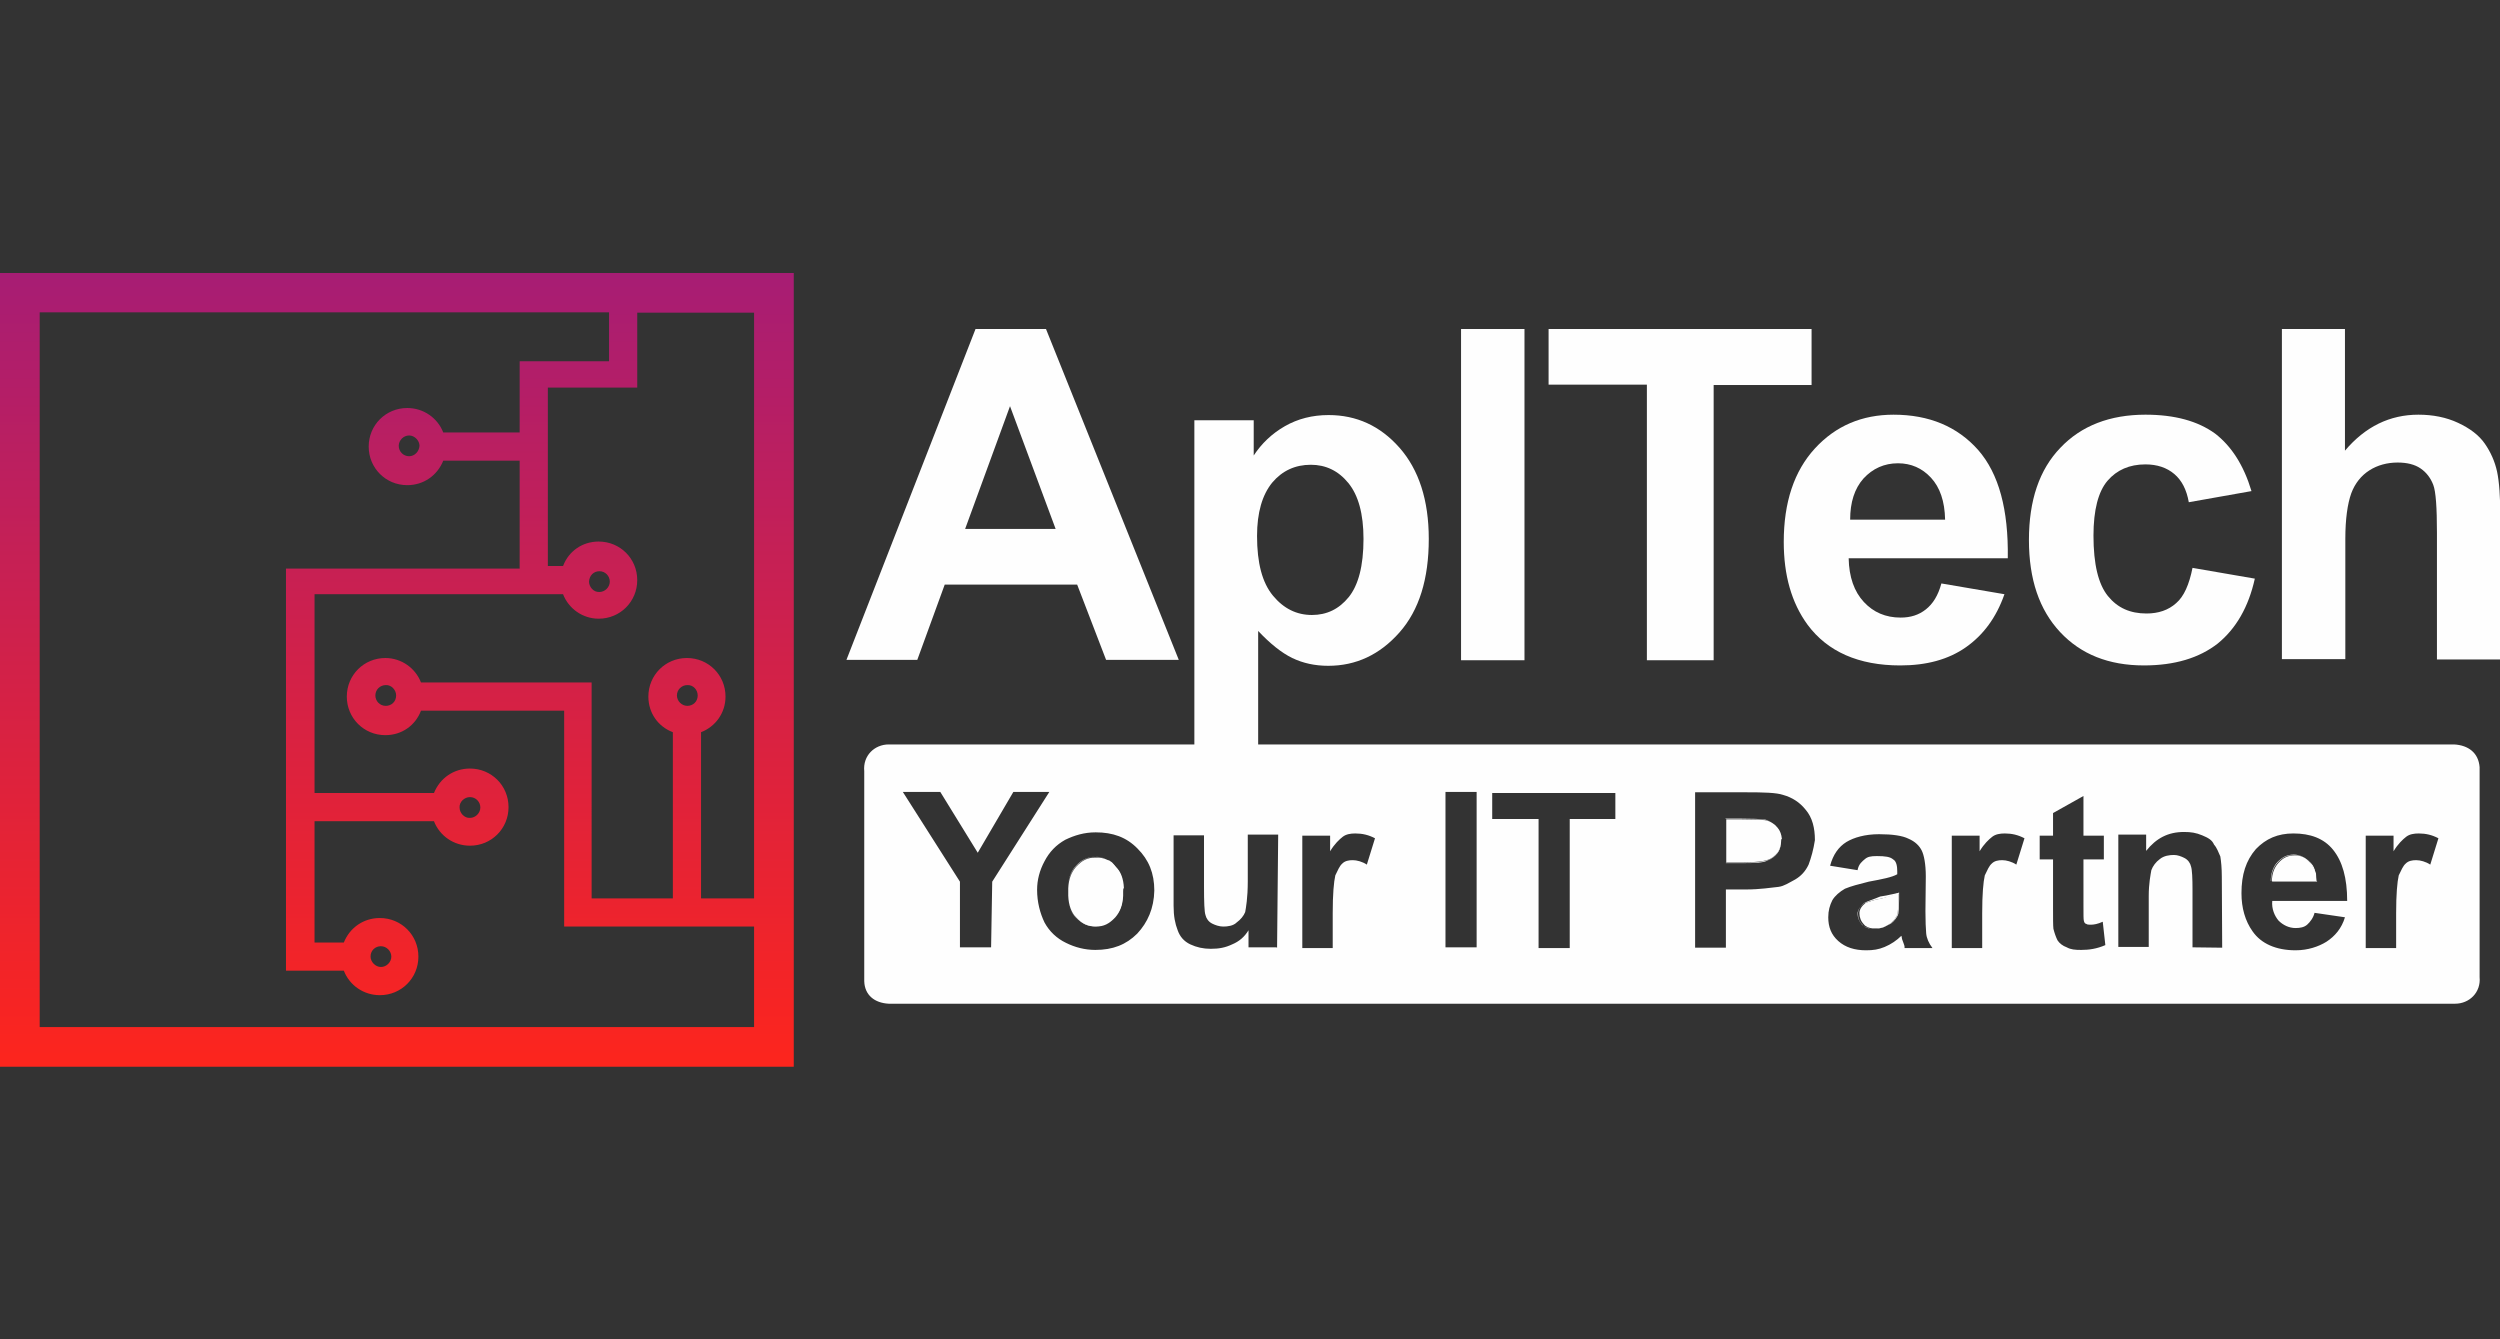 <?xml version="1.0" encoding="utf-8"?>
<!-- Generator: Adobe Illustrator 23.0.1, SVG Export Plug-In . SVG Version: 6.00 Build 0)  -->
<svg version="1.1" id="at_x5F_logo" xmlns="http://www.w3.org/2000/svg" xmlns:xlink="http://www.w3.org/1999/xlink" x="0px"
	 y="0px" viewBox="0 0 674 361.1" style="enable-background:new 0 0 674 361.1;" xml:space="preserve">
<rect x="0" y="0" width="674" height="361.1" fill="#333333" stroke="none"/>
<style type="text/css">
	.st0{fill:url(#SVGID_1_);}
	.st1{fill:#FEFEFE;}
</style>
<linearGradient id="SVGID_1_" gradientUnits="userSpaceOnUse" x1="107" y1="55.771" x2="107" y2="-158.229" gradientTransform="matrix(1 0 0 -1 0 129.371)">
	<stop  offset="0" style="stop-color:#A71D74"/>
	<stop  offset="1" style="stop-color:#FD251D"/>
</linearGradient>
<path class="st0" d="M0,73.6v214h214v-214C214,73.6,0,73.6,0,73.6z M203.3,276.9H10.7V84.2h153.5c0,4.3,0,13.2,0,13.2h-24.1v19.2
	h-20.6c-1.5-3.9-5.3-6.6-9.7-6.6c-5.8,0-10.4,4.6-10.4,10.4s4.6,10.4,10.4,10.4c4.4,0,8.1-2.6,9.7-6.6h20.6v29.1h-63v108.4h15.6
	c1.5,3.9,5.3,6.6,9.7,6.6c5.8,0,10.4-4.6,10.4-10.4c0-5.8-4.6-10.4-10.4-10.4c-4.4,0-8.1,2.6-9.7,6.6h-7.9v-32.7H117
	c1.5,3.9,5.3,6.6,9.7,6.6c5.8,0,10.4-4.6,10.4-10.4c0-5.8-4.6-10.4-10.4-10.4c-4.4,0-8.1,2.6-9.7,6.6H84.8v-53.6h67
	c1.5,3.9,5.3,6.6,9.6,6.6c5.8,0,10.4-4.6,10.4-10.4c0-5.8-4.6-10.4-10.4-10.4c-4.4,0-8.1,2.6-9.6,6.6h-4.1v-48.1h24.1
	c0,0,0-12,0-20.2h31.5v157.9H189v-44.8c3.9-1.5,6.6-5.2,6.6-9.6c0-5.8-4.6-10.4-10.4-10.4c-5.8,0-10.4,4.6-10.4,10.4
	c0,4.4,2.6,8.1,6.6,9.6v44.8h-21.9V184h-46c-1.5-3.9-5.3-6.6-9.6-6.6c-5.8,0-10.4,4.6-10.4,10.4c0,5.8,4.6,10.4,10.4,10.4
	c4.4,0,8.1-2.6,9.6-6.6h38.6v58.2h51.2L203.3,276.9L203.3,276.9z M113.1,120.2c-0.1,1.5-1.3,2.8-2.8,2.8c-1.6,0-2.8-1.3-2.8-2.8
	s1.3-2.8,2.8-2.8C111.8,117.4,113.1,118.8,113.1,120.2z M99.9,257.9c0-1.7,1.3-2.8,2.8-2.8s2.8,1.3,2.8,2.8s-1.3,2.8-2.8,2.8
	C101.2,260.7,99.9,259.3,99.9,257.9z M123.9,217.7c-0.1-1.5,1.3-2.8,2.8-2.8c1.6,0,2.8,1.3,2.8,2.8s-1.3,2.8-2.8,2.8
	C125.2,220.6,123.9,219.2,123.9,217.7z M158.8,156.8c0.1-1.7,1.3-2.8,2.8-2.8c1.6,0,2.8,1.3,2.8,2.8s-1.3,2.8-2.8,2.8
	C160,159.7,158.8,158.2,158.8,156.8z M188.1,187.5c0,1.7-1.3,2.8-2.8,2.8s-2.8-1.3-2.8-2.8c0-1.6,1.3-2.8,2.8-2.8
	C186.9,184.6,188.1,186,188.1,187.5z M106.8,187.5c0,1.7-1.3,2.8-2.8,2.8c-1.6,0-2.8-1.3-2.8-2.8c0-1.6,1.3-2.8,2.8-2.8
	C105.5,184.6,106.8,186,106.8,187.5z"/>
<g>
	<path class="st1" d="M317.8,177.9h-19.6l-7.8-20.3h-35.7l-7.4,20.3h-19.1L263,88.7h19L317.8,177.9z M284.6,142.6l-12.3-33.1
		l-12.1,33.1H284.6z"/>
	<path class="st1" d="M322,113.3h16v9.5c2.1-3.2,4.9-5.9,8.4-7.9s7.4-3,11.8-3c7.5,0,13.9,2.9,19.1,8.8s7.9,14.1,7.9,24.6
		c0,10.8-2.6,19.2-7.9,25.2s-11.7,9-19.2,9c-3.6,0-6.8-0.7-9.7-2.1c-2.9-1.4-6-3.9-9.2-7.3v32.6H322V113.3z M338.9,144.5
		c0,7.3,1.4,12.6,4.3,16.1s6.4,5.2,10.5,5.2c4,0,7.3-1.6,9.9-4.8s4-8.4,4-15.7c0-6.8-1.4-11.8-4.1-15.1s-6.1-4.9-10.1-4.9
		c-4.2,0-7.7,1.6-10.4,4.8C340.3,133.4,338.9,138.2,338.9,144.5z"/>
	<path class="st1" d="M393.9,177.9V88.7H411V178h-17.1V177.9z"/>
	<path class="st1" d="M444,177.9v-74.2h-26.5v-15h70.9v15.1H462V178h-18V177.9z"/>
	<path class="st1" d="M523.4,157.3l17,2.9c-2.2,6.3-5.7,11-10.4,14.3s-10.6,4.9-17.7,4.9c-11.2,0-19.6-3.7-25-11
		c-4.3-5.9-6.4-13.3-6.4-22.3c0-10.7,2.8-19.1,8.4-25.2s12.7-9.1,21.2-9.1c9.6,0,17.2,3.2,22.8,9.5c5.6,6.4,8.2,16.1,8,29.2h-42.9
		c0.1,5.1,1.5,9,4.1,11.8s5.9,4.2,9.9,4.2c2.7,0,4.9-0.7,6.8-2.2S522.5,160.6,523.4,157.3z M524.4,140.1c-0.1-5-1.4-8.7-3.8-11.3
		c-2.4-2.6-5.4-3.9-8.9-3.9c-3.7,0-6.8,1.4-9.3,4.1c-2.4,2.7-3.6,6.4-3.6,11.1H524.4z"/>
	<path class="st1" d="M607,132.4l-16.9,3c-0.6-3.4-1.9-5.9-3.9-7.6c-2-1.7-4.6-2.6-7.8-2.6c-4.3,0-7.7,1.5-10.2,4.4
		s-3.8,7.9-3.8,14.8c0,7.7,1.3,13.1,3.9,16.3c2.6,3.2,6,4.7,10.4,4.7c3.2,0,5.9-0.9,8-2.8c2.1-1.8,3.5-5,4.4-9.5l16.8,2.9
		c-1.7,7.7-5.1,13.5-10,17.5c-5,3.9-11.6,5.9-19.9,5.9c-9.5,0-17-3-22.6-9s-8.4-14.2-8.4-24.8c0-10.7,2.8-19,8.5-24.9
		c5.6-5.9,13.3-8.9,22.9-8.9c7.9,0,14.1,1.7,18.8,5.1C601.6,120.3,604.9,125.4,607,132.4z"/>
	<path class="st1" d="M632.2,88.7v32.8c5.5-6.5,12.1-9.7,19.8-9.7c3.9,0,7.5,0.7,10.7,2.2s5.6,3.3,7.2,5.6c1.6,2.3,2.7,4.8,3.3,7.5
		c0.6,2.8,0.9,7,0.9,12.8v37.9H657v-34.2c0-6.8-0.3-11.1-1-12.9c-0.7-1.8-1.8-3.3-3.4-4.4c-1.6-1.1-3.7-1.6-6.2-1.6
		c-2.8,0-5.4,0.7-7.6,2.1c-2.2,1.4-3.9,3.5-4.9,6.2c-1,2.8-1.6,6.9-1.6,12.3v32.4h-17.1v-89H632.2z"/>
</g>
<g>
	<path id="yitp" class="st1" d="M622.6,232.3c-1.1-1.1-2.5-1.9-4.2-1.9c-1.9,0-3.1,0.7-4.4,2c-1.1,1.2-1.8,3-1.8,5.1h0.1
		c0-2.1,0.7-3.8,1.8-5c1.2-1.3,2.5-2,4.4-2c1.7,0,3,0.7,4,1.9c0.8,0.8,1.3,1.8,1.7,3C624.1,234.2,623.6,233.1,622.6,232.3z
		 M622.6,232.3c-1.1-1.1-2.5-1.9-4.2-1.9c-1.9,0-3.1,0.7-4.4,2c-1.1,1.2-1.8,3-1.8,5.1h0.1c0-2.1,0.7-3.8,1.8-5c1.2-1.3,2.5-2,4.4-2
		c1.7,0,3,0.7,4,1.9c0.8,0.8,1.3,1.8,1.7,3C624.1,234.2,623.6,233.1,622.6,232.3z M511.8,240.7v1.7c0,1.9-0.1,3.2-0.2,3.9
		c-0.2,0.9-1.1,2-2,2.7c-1.2,0.8-2.3,1.3-3.6,1.3c1.3-0.1,2.5-0.6,3.8-1.3c0.9-0.7,1.8-1.8,2-2.7c0.1-0.7,0.2-2,0.2-3.9v-1.8
		C512,240.6,512,240.6,511.8,240.7z M511.8,240.7v1.7c0,1.9-0.1,3.2-0.2,3.9c-0.2,0.9-1.1,2-2,2.7c-1.2,0.8-2.3,1.3-3.6,1.3
		c1.3-0.1,2.5-0.6,3.8-1.3c0.9-0.7,1.8-1.8,2-2.7c0.1-0.7,0.2-2,0.2-3.9v-1.8C512,240.6,512,240.6,511.8,240.7z M475.5,220.9
		c-0.9-0.1-3-0.2-6.1-0.2h-4.2v0.1h4.2c3.1,0,5.1,0.1,6.1,0.2c1.1,0.1,1.9,0.6,2.7,1.2C477.4,221.6,476.5,221,475.5,220.9z M479,223
		c0.7,0.8,1.1,1.9,1.2,3.1C480,225.1,479.8,224,479,223z M475.5,220.9c-0.9-0.1-3-0.2-6.1-0.2h-4.2v0.1h4.2c3.1,0,5.1,0.1,6.1,0.2
		c1.1,0.1,1.9,0.6,2.7,1.2C477.4,221.6,476.5,221,475.5,220.9z M479,223c0.7,0.8,1.1,1.9,1.2,3.1C480,225.1,479.8,224,479,223z
		 M300.5,233.4c-0.4-0.4-0.7-0.7-1.1-0.9c0.4,0.4,0.7,0.8,1.1,1.3c1.3,1.2,2,3.2,2.1,5.6C302.7,236.8,302,234.9,300.5,233.4z
		 M295.3,231c-2.1,0-3.8,0.8-5.3,2.5c-1.3,1.4-2,3.4-2.1,5.9c0.1-2.4,0.8-4.3,2.1-5.8C291.7,231.8,293.1,231.1,295.3,231
		c1.1,0.1,2.1,0.2,3.1,0.7C297.4,231.2,296.4,231,295.3,231z M300.5,233.4c-0.4-0.4-0.7-0.7-1.1-0.9c0.4,0.4,0.7,0.8,1.1,1.3
		c1.3,1.2,2,3.2,2.1,5.6C302.7,236.8,302,234.9,300.5,233.4z M295.3,231c-2.1,0-3.8,0.8-5.3,2.5c-1.3,1.4-2,3.4-2.1,5.9
		c0.1-2.4,0.8-4.3,2.1-5.8C291.7,231.8,293.1,231.1,295.3,231c1.1,0.1,2.1,0.2,3.1,0.7C297.4,231.2,296.4,231,295.3,231z
		 M300.5,233.4c-0.4-0.4-0.7-0.7-1.1-0.9c0.4,0.4,0.7,0.8,1.1,1.3c1.3,1.2,2,3.2,2.1,5.6C302.7,236.8,302,234.9,300.5,233.4z
		 M295.3,231c-2.1,0-3.8,0.8-5.3,2.5c-1.3,1.4-2,3.4-2.1,5.9c0.1-2.4,0.8-4.3,2.1-5.8C291.7,231.8,293.1,231.1,295.3,231
		c1.1,0.1,2.1,0.2,3.1,0.7C297.4,231.2,296.4,231,295.3,231z M300.5,233.4c-0.4-0.4-0.7-0.7-1.1-0.9c0.4,0.4,0.7,0.8,1.1,1.3
		c1.3,1.2,2,3.2,2.1,5.6C302.7,236.8,302,234.9,300.5,233.4z M295.3,231c-2.1,0-3.8,0.8-5.3,2.5c-1.3,1.4-2,3.4-2.1,5.9
		c0.1-2.4,0.8-4.3,2.1-5.8C291.7,231.8,293.1,231.1,295.3,231c1.1,0.1,2.1,0.2,3.1,0.7C297.4,231.2,296.4,231,295.3,231z
		 M300.5,233.4c-0.4-0.4-0.7-0.7-1.1-0.9c0.4,0.4,0.7,0.8,1.1,1.3c1.3,1.2,2,3.2,2.1,5.6C302.7,236.8,302,234.9,300.5,233.4z
		 M295.3,231c-2.1,0-3.8,0.8-5.3,2.5c-1.3,1.4-2,3.4-2.1,5.9c0.1-2.4,0.8-4.3,2.1-5.8C291.7,231.8,293.1,231.1,295.3,231
		c1.1,0.1,2.1,0.2,3.1,0.7C297.4,231.2,296.4,231,295.3,231z M300.5,233.4c-0.4-0.4-0.7-0.7-1.1-0.9c0.4,0.4,0.7,0.8,1.1,1.3
		c1.3,1.2,2,3.2,2.1,5.6C302.7,236.8,302,234.9,300.5,233.4z M295.3,231c-2.1,0-3.8,0.8-5.3,2.5c-1.3,1.4-2,3.4-2.1,5.9
		c0.1-2.4,0.8-4.3,2.1-5.8C291.7,231.8,293.1,231.1,295.3,231c1.1,0.1,2.1,0.2,3.1,0.7C297.4,231.2,296.4,231,295.3,231z
		 M300.5,233.4c-0.4-0.4-0.7-0.7-1.1-0.9c0.4,0.4,0.7,0.8,1.1,1.3c1.3,1.2,2,3.2,2.1,5.6C302.7,236.8,302,234.9,300.5,233.4z
		 M295.3,231c-2.1,0-3.8,0.8-5.3,2.5c-1.3,1.4-2,3.4-2.1,5.9c0.1-2.4,0.8-4.3,2.1-5.8C291.7,231.8,293.1,231.1,295.3,231
		c1.1,0.1,2.1,0.2,3.1,0.7C297.4,231.2,296.4,231,295.3,231z M300.5,233.4c-0.4-0.4-0.7-0.7-1.1-0.9c0.4,0.4,0.7,0.8,1.1,1.3
		c1.3,1.2,2,3.2,2.1,5.6C302.7,236.8,302,234.9,300.5,233.4z M295.3,231c-2.1,0-3.8,0.8-5.3,2.5c-1.3,1.4-2,3.4-2.1,5.9
		c0.1-2.4,0.8-4.3,2.1-5.8C291.7,231.8,293.1,231.1,295.3,231c1.1,0.1,2.1,0.2,3.1,0.7C297.4,231.2,296.4,231,295.3,231z
		 M300.5,233.4c-0.4-0.4-0.7-0.7-1.1-0.9c0.4,0.4,0.7,0.8,1.1,1.3c1.3,1.2,2,3.2,2.1,5.6C302.7,236.8,302,234.9,300.5,233.4z
		 M295.3,231c-2.1,0-3.8,0.8-5.3,2.5c-1.3,1.4-2,3.4-2.1,5.9c0.1-2.4,0.8-4.3,2.1-5.8C291.7,231.8,293.1,231.1,295.3,231
		c1.1,0.1,2.1,0.2,3.1,0.7C297.4,231.2,296.4,231,295.3,231z M475.5,220.9c-0.9-0.1-3-0.2-6.1-0.2h-4.2v0.1h4.2
		c3.1,0,5.1,0.1,6.1,0.2c1.1,0.1,1.9,0.6,2.7,1.2C477.4,221.6,476.5,221,475.5,220.9z M479,223c0.7,0.8,1.1,1.9,1.2,3.1
		C480,225.1,479.8,224,479,223z M511.8,240.7v1.7c0,1.9-0.1,3.2-0.2,3.9c-0.2,0.9-1.1,2-2,2.7c-1.2,0.8-2.3,1.3-3.6,1.3
		c1.3-0.1,2.5-0.6,3.8-1.3c0.9-0.7,1.8-1.8,2-2.7c0.1-0.7,0.2-2,0.2-3.9v-1.8C512,240.6,512,240.6,511.8,240.7z M511.8,240.7v1.7
		c0,1.9-0.1,3.2-0.2,3.9c-0.2,0.9-1.1,2-2,2.7c-1.2,0.8-2.3,1.3-3.6,1.3c1.3-0.1,2.5-0.6,3.8-1.3c0.9-0.7,1.8-1.8,2-2.7
		c0.1-0.7,0.2-2,0.2-3.9v-1.8C512,240.6,512,240.6,511.8,240.7z M475.5,220.9c-0.9-0.1-3-0.2-6.1-0.2h-4.2v0.1h4.2
		c3.1,0,5.1,0.1,6.1,0.2c1.1,0.1,1.9,0.6,2.7,1.2C477.4,221.6,476.5,221,475.5,220.9z M479,223c0.7,0.8,1.1,1.9,1.2,3.1
		C480,225.1,479.8,224,479,223z M300.5,233.4c-0.4-0.4-0.7-0.7-1.1-0.9c0.4,0.4,0.7,0.8,1.1,1.3c1.3,1.2,2,3.2,2.1,5.6
		C302.7,236.8,302,234.9,300.5,233.4z M295.3,231c-2.1,0-3.8,0.8-5.3,2.5c-1.3,1.4-2,3.4-2.1,5.9c0.1-2.4,0.8-4.3,2.1-5.8
		C291.7,231.8,293.1,231.1,295.3,231c1.1,0.1,2.1,0.2,3.1,0.7C297.4,231.2,296.4,231,295.3,231z M300.5,233.4
		c-0.4-0.4-0.7-0.7-1.1-0.9c0.4,0.4,0.7,0.8,1.1,1.3c1.3,1.2,2,3.2,2.1,5.6C302.7,236.8,302,234.9,300.5,233.4z M295.3,231
		c-2.1,0-3.8,0.8-5.3,2.5c-1.3,1.4-2,3.4-2.1,5.9c0.1-2.4,0.8-4.3,2.1-5.8C291.7,231.8,293.1,231.1,295.3,231
		c1.1,0.1,2.1,0.2,3.1,0.7C297.4,231.2,296.4,231,295.3,231z M475.5,220.9c-0.9-0.1-3-0.2-6.1-0.2h-4.2v0.1h4.2
		c3.1,0,5.1,0.1,6.1,0.2c1.1,0.1,1.9,0.6,2.7,1.2C477.4,221.6,476.5,221,475.5,220.9z M479,223c0.7,0.8,1.1,1.9,1.2,3.1
		C480,225.1,479.8,224,479,223z M511.8,240.7v1.7c0,1.9-0.1,3.2-0.2,3.9c-0.2,0.9-1.1,2-2,2.7c-1.2,0.8-2.3,1.3-3.6,1.3
		c1.3-0.1,2.5-0.6,3.8-1.3c0.9-0.7,1.8-1.8,2-2.7c0.1-0.7,0.2-2,0.2-3.9v-1.8C512,240.6,512,240.6,511.8,240.7z M511.8,240.7v1.7
		c0,1.9-0.1,3.2-0.2,3.9c-0.2,0.9-1.1,2-2,2.7c-1.2,0.8-2.3,1.3-3.6,1.3c1.3-0.1,2.5-0.6,3.8-1.3c0.9-0.7,1.8-1.8,2-2.7
		c0.1-0.7,0.2-2,0.2-3.9v-1.8C512,240.6,512,240.6,511.8,240.7z M475.5,220.9c-0.9-0.1-3-0.2-6.1-0.2h-4.2v0.1h4.2
		c3.1,0,5.1,0.1,6.1,0.2c1.1,0.1,1.9,0.6,2.7,1.2C477.4,221.6,476.5,221,475.5,220.9z M479,223c0.7,0.8,1.1,1.9,1.2,3.1
		C480,225.1,479.8,224,479,223z M300.5,233.4c-0.4-0.4-0.7-0.7-1.1-0.9c0.4,0.4,0.7,0.8,1.1,1.3c1.3,1.2,2,3.2,2.1,5.6
		C302.7,236.8,302,234.9,300.5,233.4z M295.3,231c-2.1,0-3.8,0.8-5.3,2.5c-1.3,1.4-2,3.4-2.1,5.9c0.1-2.4,0.8-4.3,2.1-5.8
		C291.7,231.8,293.1,231.1,295.3,231c1.1,0.1,2.1,0.2,3.1,0.7C297.4,231.2,296.4,231,295.3,231z M300.5,233.4
		c-0.4-0.4-0.7-0.7-1.1-0.9c0.4,0.4,0.7,0.8,1.1,1.3c1.3,1.2,2,3.2,2.1,5.6C302.7,236.8,302,234.9,300.5,233.4z M295.3,231
		c-2.1,0-3.8,0.8-5.3,2.5c-1.3,1.4-2,3.4-2.1,5.9c0.1-2.4,0.8-4.3,2.1-5.8C291.7,231.8,293.1,231.1,295.3,231
		c1.1,0.1,2.1,0.2,3.1,0.7C297.4,231.2,296.4,231,295.3,231z M475.5,220.9c-0.9-0.1-3-0.2-6.1-0.2h-4.2v0.1h4.2
		c3.1,0,5.1,0.1,6.1,0.2c1.1,0.1,1.9,0.6,2.7,1.2C477.4,221.6,476.5,221,475.5,220.9z M479,223c0.7,0.8,1.1,1.9,1.2,3.1
		C480,225.1,479.8,224,479,223z M511.8,240.7v1.7c0,1.9-0.1,3.2-0.2,3.9c-0.2,0.9-1.1,2-2,2.7c-1.2,0.8-2.3,1.3-3.6,1.3
		c1.3-0.1,2.5-0.6,3.8-1.3c0.9-0.7,1.8-1.8,2-2.7c0.1-0.7,0.2-2,0.2-3.9v-1.8C512,240.6,512,240.6,511.8,240.7z M622.6,232.3
		c-1.1-1.1-2.5-1.9-4.2-1.9c-1.9,0-3.1,0.7-4.4,2c-1.1,1.2-1.8,3-1.8,5.1h0.1c0-2.1,0.7-3.8,1.8-5c1.2-1.3,2.5-2,4.4-2
		c1.7,0,3,0.7,4,1.9c0.8,0.8,1.3,1.8,1.7,3C624.1,234.2,623.6,233.1,622.6,232.3z M622.6,232.3c-1.1-1.1-2.5-1.9-4.2-1.9
		c-1.9,0-3.1,0.7-4.4,2c-1.1,1.2-1.8,3-1.8,5.1h0.1c0-2.1,0.7-3.8,1.8-5c1.2-1.3,2.5-2,4.4-2c1.7,0,3,0.7,4,1.9
		c0.8,0.8,1.3,1.8,1.7,3C624.1,234.2,623.6,233.1,622.6,232.3z M511.8,240.7v1.7c0,1.9-0.1,3.2-0.2,3.9c-0.2,0.9-1.1,2-2,2.7
		c-1.2,0.8-2.3,1.3-3.6,1.3c1.3-0.1,2.5-0.6,3.8-1.3c0.9-0.7,1.8-1.8,2-2.7c0.1-0.7,0.2-2,0.2-3.9v-1.8
		C512,240.6,512,240.6,511.8,240.7z M475.5,220.9c-0.9-0.1-3-0.2-6.1-0.2h-4.2v0.1h4.2c3.1,0,5.1,0.1,6.1,0.2
		c1.1,0.1,1.9,0.6,2.7,1.2C477.4,221.6,476.5,221,475.5,220.9z M479,223c0.7,0.8,1.1,1.9,1.2,3.1C480,225.1,479.8,224,479,223z
		 M300.5,233.4c-0.4-0.4-0.7-0.7-1.1-0.9c0.4,0.4,0.7,0.8,1.1,1.3c1.3,1.2,2,3.2,2.1,5.6C302.7,236.8,302,234.9,300.5,233.4z
		 M295.3,231c-2.1,0-3.8,0.8-5.3,2.5c-1.3,1.4-2,3.4-2.1,5.9c0.1-2.4,0.8-4.3,2.1-5.8C291.7,231.8,293.1,231.1,295.3,231
		c1.1,0.1,2.1,0.2,3.1,0.7C297.4,231.2,296.4,231,295.3,231z M300.5,233.4c-0.4-0.4-0.7-0.7-1.1-0.9c0.4,0.4,0.7,0.8,1.1,1.3
		c1.3,1.2,2,3.2,2.1,5.6C302.7,236.8,302,234.9,300.5,233.4z M300.5,247.1c-1.7,1.8-3.1,2.5-5.3,2.5c-2.1,0-3.8-0.8-5.3-2.5
		c-1.3-1.3-2-3.3-2.1-5.8c0.1,2.5,0.8,4.5,2.1,5.9c1.7,1.7,3.1,2.5,5.3,2.5C297.3,249.7,299,248.9,300.5,247.1
		c1.3-1.3,2-3.3,2.1-5.8C302.7,243.8,302,245.7,300.5,247.1z M295.3,231c-2.1,0-3.8,0.8-5.3,2.5c-1.3,1.4-2,3.4-2.1,5.9
		c0.1-2.4,0.8-4.3,2.1-5.8C291.7,231.8,293.1,231.1,295.3,231c1.1,0.1,2.1,0.2,3.1,0.7C297.4,231.2,296.4,231,295.3,231z
		 M475.5,220.9c-0.9-0.1-3-0.2-6.1-0.2h-4.2v0.1h4.2c3.1,0,5.1,0.1,6.1,0.2c1.1,0.1,1.9,0.6,2.7,1.2
		C477.4,221.6,476.5,221,475.5,220.9z M478.9,222.9l-0.1-0.1C478.9,222.9,478.9,223,478.9,222.9C479,223,479,223,478.9,222.9z
		 M479,223c0.7,0.8,1.1,1.9,1.2,3.1C480,225.1,479.8,224,479,223z M479.2,229.9c-0.7,0.9-1.7,1.7-2.7,2c-1.1,0.4-3.4,0.7-6.6,0.7
		h-4.6v0.1h4.6c3.2,0,5.6-0.1,6.6-0.7c1.1-0.4,2-1.1,2.7-2s0.9-2,0.9-3.2C480,227.9,479.8,229,479.2,229.9z M511.8,240.7v1.7
		c0,1.9-0.1,3.2-0.2,3.9c-0.2,0.9-1.1,2-2,2.7c-1.2,0.8-2.3,1.3-3.6,1.3c1.3-0.1,2.5-0.6,3.8-1.3c0.9-0.7,1.8-1.8,2-2.7
		c0.1-0.7,0.2-2,0.2-3.9v-1.8C512,240.6,512,240.6,511.8,240.7z M506.9,241.7c-2.1,0.9-3.6,1.3-4.4,1.8c-0.9,0.8-1.7,1.8-1.7,2.8
		s0.4,2.1,1.2,3c0.7,0.7,1.7,0.9,2.4,1.1c-0.8-0.1-1.8-0.4-2.3-1.1c-0.8-0.8-1.2-1.9-1.2-3s0.7-2,1.7-2.8c0.8-0.2,2-0.8,4.4-1.2
		c2.1-0.4,3.6-0.9,4.9-1.4v-0.1C510.9,240.8,509.2,241.4,506.9,241.7z M622.6,232.3c-1.1-1.1-2.5-1.9-4.2-1.9c-1.9,0-3.1,0.7-4.4,2
		c-1.1,1.2-1.8,3-1.8,5.1h0.1c0-2.1,0.7-3.8,1.8-5c1.2-1.3,2.5-2,4.4-2c1.7,0,3,0.7,4,1.9c0.8,0.8,1.3,1.8,1.7,3
		C624.1,234.2,623.6,233.1,622.6,232.3z M624.4,235.6c0.1,0.7,0.1,1.3,0.1,2h-11.9v0.1h12.1C624.5,237,624.5,236.3,624.4,235.6z
		 M622.6,232.3c-1.1-1.1-2.5-1.9-4.2-1.9c-1.9,0-3.1,0.7-4.4,2c-1.1,1.2-1.8,3-1.8,5.1h0.1c0-2.1,0.7-3.8,1.8-5c1.2-1.3,2.5-2,4.4-2
		c1.7,0,3,0.7,4,1.9c0.8,0.8,1.3,1.8,1.7,3C624.1,234.2,623.6,233.1,622.6,232.3z M624.4,235.6c0.1,0.7,0.1,1.3,0.1,2h-11.9v0.1
		h12.1C624.5,237,624.5,236.3,624.4,235.6z M511.8,240.7v1.7c0,1.9-0.1,3.2-0.2,3.9c-0.2,0.9-1.1,2-2,2.7c-1.2,0.8-2.3,1.3-3.6,1.3
		c1.3-0.1,2.5-0.6,3.8-1.3c0.9-0.7,1.8-1.8,2-2.7c0.1-0.7,0.2-2,0.2-3.9v-1.8C512,240.6,512,240.6,511.8,240.7z M506.9,241.7
		c-2.1,0.9-3.6,1.3-4.4,1.8c-0.9,0.8-1.7,1.8-1.7,2.8s0.4,2.1,1.2,3c0.7,0.7,1.7,0.9,2.4,1.1c-0.8-0.1-1.8-0.4-2.3-1.1
		c-0.8-0.8-1.2-1.9-1.2-3s0.7-2,1.7-2.8c0.8-0.2,2-0.8,4.4-1.2c2.1-0.4,3.6-0.9,4.9-1.4v-0.1C510.9,240.8,509.2,241.4,506.9,241.7z
		 M475.5,220.9c-0.9-0.1-3-0.2-6.1-0.2h-4.2v0.1h4.2c3.1,0,5.1,0.1,6.1,0.2c1.1,0.1,1.9,0.6,2.7,1.2
		C477.4,221.6,476.5,221,475.5,220.9z M478.9,222.9l-0.1-0.1C478.9,222.9,478.9,223,478.9,222.9C479,223,479,223,478.9,222.9z
		 M479,223c0.7,0.8,1.1,1.9,1.2,3.1C480,225.1,479.8,224,479,223z M479.2,229.9c-0.7,0.9-1.7,1.7-2.7,2c-1.1,0.4-3.4,0.7-6.6,0.7
		h-4.6v0.1h4.6c3.2,0,5.6-0.1,6.6-0.7c1.1-0.4,2-1.1,2.7-2s0.9-2,0.9-3.2C480,227.9,479.8,229,479.2,229.9z M300.5,233.4
		c-0.4-0.4-0.7-0.7-1.1-0.9c0.4,0.4,0.7,0.8,1.1,1.3c1.3,1.2,2,3.2,2.1,5.6C302.7,236.8,302,234.9,300.5,233.4z M300.5,247.1
		c-1.7,1.8-3.1,2.5-5.3,2.5c-2.1,0-3.8-0.8-5.3-2.5c-1.3-1.3-2-3.3-2.1-5.8c0.1,2.5,0.8,4.5,2.1,5.9c1.7,1.7,3.1,2.5,5.3,2.5
		C297.3,249.7,299,248.9,300.5,247.1c1.3-1.3,2-3.3,2.1-5.8C302.7,243.8,302,245.7,300.5,247.1z M295.3,231c-2.1,0-3.8,0.8-5.3,2.5
		c-1.3,1.4-2,3.4-2.1,5.9c0.1-2.4,0.8-4.3,2.1-5.8C291.7,231.8,293.1,231.1,295.3,231c1.1,0.1,2.1,0.2,3.1,0.7
		C297.4,231.2,296.4,231,295.3,231z M300.5,233.4c-0.4-0.4-0.7-0.7-1.1-0.9c0.4,0.4,0.7,0.8,1.1,1.3c1.3,1.2,2,3.2,2.1,5.6
		C302.7,236.8,302,234.9,300.5,233.4z M300.5,247.1c-1.7,1.8-3.1,2.5-5.3,2.5c-2.1,0-3.8-0.8-5.3-2.5c-1.3-1.3-2-3.3-2.1-5.8
		c0.1,2.5,0.8,4.5,2.1,5.9c1.7,1.7,3.1,2.5,5.3,2.5C297.3,249.7,299,248.9,300.5,247.1c1.3-1.3,2-3.3,2.1-5.8
		C302.7,243.8,302,245.7,300.5,247.1z M295.3,231c-2.1,0-3.8,0.8-5.3,2.5c-1.3,1.4-2,3.4-2.1,5.9c0.1-2.4,0.8-4.3,2.1-5.8
		C291.7,231.8,293.1,231.1,295.3,231c1.1,0.1,2.1,0.2,3.1,0.7C297.4,231.2,296.4,231,295.3,231z M475.5,220.9
		c-0.9-0.1-3-0.2-6.1-0.2h-4.2v0.1h4.2c3.1,0,5.1,0.1,6.1,0.2c1.1,0.1,1.9,0.6,2.7,1.2C477.4,221.6,476.5,221,475.5,220.9z
		 M478.9,222.9l-0.1-0.1C478.9,222.9,478.9,223,478.9,222.9C479,223,479,223,478.9,222.9z M479,223c0.7,0.8,1.1,1.9,1.2,3.1
		C480,225.1,479.8,224,479,223z M479.2,229.9c-0.7,0.9-1.7,1.7-2.7,2c-1.1,0.4-3.4,0.7-6.6,0.7h-4.6v0.1h4.6c3.2,0,5.6-0.1,6.6-0.7
		c1.1-0.4,2-1.1,2.7-2s0.9-2,0.9-3.2C480,227.9,479.8,229,479.2,229.9z M511.8,240.7v1.7c0,1.9-0.1,3.2-0.2,3.9
		c-0.2,0.9-1.1,2-2,2.7c-1.2,0.8-2.3,1.3-3.6,1.3c1.3-0.1,2.5-0.6,3.8-1.3c0.9-0.7,1.8-1.8,2-2.7c0.1-0.7,0.2-2,0.2-3.9v-1.8
		C512,240.6,512,240.6,511.8,240.7z M506.9,241.7c-2.1,0.9-3.6,1.3-4.4,1.8c-0.9,0.8-1.7,1.8-1.7,2.8s0.4,2.1,1.2,3
		c0.7,0.7,1.7,0.9,2.4,1.1c-0.8-0.1-1.8-0.4-2.3-1.1c-0.8-0.8-1.2-1.9-1.2-3s0.7-2,1.7-2.8c0.8-0.2,2-0.8,4.4-1.2
		c2.1-0.4,3.6-0.9,4.9-1.4v-0.1C510.9,240.8,509.2,241.4,506.9,241.7z M622.6,232.3c-1.1-1.1-2.5-1.9-4.2-1.9c-1.9,0-3.1,0.7-4.4,2
		c-1.1,1.2-1.8,3-1.8,5.1h0.1c0-2.1,0.7-3.8,1.8-5c1.2-1.3,2.5-2,4.4-2c1.7,0,3,0.7,4,1.9c0.8,0.8,1.3,1.8,1.7,3
		C624.1,234.2,623.6,233.1,622.6,232.3z M624.4,235.6c0.1,0.7,0.1,1.3,0.1,2h-11.9v0.1h12.1C624.5,237,624.5,236.3,624.4,235.6z
		 M300.5,233.4c-0.4-0.4-0.7-0.7-1.1-0.9c0.4,0.4,0.7,0.8,1.1,1.3c1.3,1.2,2,3.2,2.1,5.6C302.7,236.8,302,234.9,300.5,233.4z
		 M300.5,247.1c-1.7,1.8-3.1,2.5-5.3,2.5c-2.1,0-3.8-0.8-5.3-2.5c-1.3-1.3-2-3.3-2.1-5.8c0.1,2.5,0.8,4.5,2.1,5.9
		c1.7,1.7,3.1,2.5,5.3,2.5C297.3,249.7,299,248.9,300.5,247.1c1.3-1.3,2-3.3,2.1-5.8C302.7,243.8,302,245.7,300.5,247.1z M295.3,231
		c-2.1,0-3.8,0.8-5.3,2.5c-1.3,1.4-2,3.4-2.1,5.9c0.1-2.4,0.8-4.3,2.1-5.8C291.7,231.8,293.1,231.1,295.3,231
		c1.1,0.1,2.1,0.2,3.1,0.7C297.4,231.2,296.4,231,295.3,231z M475.5,220.9c-0.9-0.1-3-0.2-6.1-0.2h-4.2v0.1h4.2
		c3.1,0,5.1,0.1,6.1,0.2c1.1,0.1,1.9,0.6,2.7,1.2C477.4,221.6,476.5,221,475.5,220.9z M478.9,222.9l-0.1-0.1
		C478.9,222.9,478.9,223,478.9,222.9C479,223,479,223,478.9,222.9z M479,223c0.7,0.8,1.1,1.9,1.2,3.1C480,225.1,479.8,224,479,223z
		 M479.2,229.9c-0.7,0.9-1.7,1.7-2.7,2c-1.1,0.4-3.4,0.7-6.6,0.7h-4.6v0.1h4.6c3.2,0,5.6-0.1,6.6-0.7c1.1-0.4,2-1.1,2.7-2
		s0.9-2,0.9-3.2C480,227.9,479.8,229,479.2,229.9z M511.8,240.7v1.7c0,1.9-0.1,3.2-0.2,3.9c-0.2,0.9-1.1,2-2,2.7
		c-1.2,0.8-2.3,1.3-3.6,1.3c1.3-0.1,2.5-0.6,3.8-1.3c0.9-0.7,1.8-1.8,2-2.7c0.1-0.7,0.2-2,0.2-3.9v-1.8
		C512,240.6,512,240.6,511.8,240.7z M506.9,241.7c-2.1,0.9-3.6,1.3-4.4,1.8c-0.9,0.8-1.7,1.8-1.7,2.8s0.4,2.1,1.2,3
		c0.7,0.7,1.7,0.9,2.4,1.1c-0.8-0.1-1.8-0.4-2.3-1.1c-0.8-0.8-1.2-1.9-1.2-3s0.7-2,1.7-2.8c0.8-0.2,2-0.8,4.4-1.2
		c2.1-0.4,3.6-0.9,4.9-1.4v-0.1C510.9,240.8,509.2,241.4,506.9,241.7z M622.6,232.3c-1.1-1.1-2.5-1.9-4.2-1.9c-1.9,0-3.1,0.7-4.4,2
		c-1.1,1.2-1.8,3-1.8,5.1h0.1c0-2.1,0.7-3.8,1.8-5c1.2-1.3,2.5-2,4.4-2c1.7,0,3,0.7,4,1.9c0.8,0.8,1.3,1.8,1.7,3
		C624.1,234.2,623.6,233.1,622.6,232.3z M624.4,235.6c0.1,0.7,0.1,1.3,0.1,2h-11.9v0.1h12.1C624.5,237,624.5,236.3,624.4,235.6z
		 M622.6,232.3c-1.1-1.1-2.5-1.9-4.2-1.9c-1.9,0-3.1,0.7-4.4,2c-1.1,1.2-1.8,3-1.8,5.1h0.1c0-2.1,0.7-3.8,1.8-5c1.2-1.3,2.5-2,4.4-2
		c1.7,0,3,0.7,4,1.9c0.8,0.8,1.3,1.8,1.7,3C624.1,234.2,623.6,233.1,622.6,232.3z M624.4,235.6c0.1,0.7,0.1,1.3,0.1,2h-11.9v0.1
		h12.1C624.5,237,624.5,236.3,624.4,235.6z M511.8,240.7v1.7c0,1.9-0.1,3.2-0.2,3.9c-0.2,0.9-1.1,2-2,2.7c-1.2,0.8-2.3,1.3-3.6,1.3
		c1.3-0.1,2.5-0.6,3.8-1.3c0.9-0.7,1.8-1.8,2-2.7c0.1-0.7,0.2-2,0.2-3.9v-1.8C512,240.6,512,240.6,511.8,240.7z M506.9,241.7
		c-2.1,0.9-3.6,1.3-4.4,1.8c-0.9,0.8-1.7,1.8-1.7,2.8s0.4,2.1,1.2,3c0.7,0.7,1.7,0.9,2.4,1.1c-0.8-0.1-1.8-0.4-2.3-1.1
		c-0.8-0.8-1.2-1.9-1.2-3s0.7-2,1.7-2.8c0.8-0.2,2-0.8,4.4-1.2c2.1-0.4,3.6-0.9,4.9-1.4v-0.1C510.9,240.8,509.2,241.4,506.9,241.7z
		 M475.5,220.9c-0.9-0.1-3-0.2-6.1-0.2h-4.2v0.1h4.2c3.1,0,5.1,0.1,6.1,0.2c1.1,0.1,1.9,0.6,2.7,1.2
		C477.4,221.6,476.5,221,475.5,220.9z M478.9,222.9l-0.1-0.1C478.9,222.9,478.9,223,478.9,222.9C479,223,479,223,478.9,222.9z
		 M479,223c0.7,0.8,1.1,1.9,1.2,3.1C480,225.1,479.8,224,479,223z M479.2,229.9c-0.7,0.9-1.7,1.7-2.7,2c-1.1,0.4-3.4,0.7-6.6,0.7
		h-4.6v0.1h4.6c3.2,0,5.6-0.1,6.6-0.7c1.1-0.4,2-1.1,2.7-2s0.9-2,0.9-3.2C480,227.9,479.8,229,479.2,229.9z M300.5,233.4
		c-0.4-0.4-0.7-0.7-1.1-0.9c0.4,0.4,0.7,0.8,1.1,1.3c1.3,1.2,2,3.2,2.1,5.6C302.7,236.8,302,234.9,300.5,233.4z M300.5,247.1
		c-1.7,1.8-3.1,2.5-5.3,2.5c-2.1,0-3.8-0.8-5.3-2.5c-1.3-1.3-2-3.3-2.1-5.8c0.1,2.5,0.8,4.5,2.1,5.9c1.7,1.7,3.1,2.5,5.3,2.5
		C297.3,249.7,299,248.9,300.5,247.1c1.3-1.3,2-3.3,2.1-5.8C302.7,243.8,302,245.7,300.5,247.1z M295.3,231c-2.1,0-3.8,0.8-5.3,2.5
		c-1.3,1.4-2,3.4-2.1,5.9c0.1-2.4,0.8-4.3,2.1-5.8C291.7,231.8,293.1,231.1,295.3,231c1.1,0.1,2.1,0.2,3.1,0.7
		C297.4,231.2,296.4,231,295.3,231z M300.5,233.4c-0.4-0.4-0.7-0.7-1.1-0.9c0.4,0.4,0.7,0.8,1.1,1.3c1.3,1.2,2,3.2,2.1,5.6
		C302.7,236.8,302,234.9,300.5,233.4z M300.5,247.1c-1.7,1.8-3.1,2.5-5.3,2.5c-2.1,0-3.8-0.8-5.3-2.5c-1.3-1.3-2-3.3-2.1-5.8
		c0.1,2.5,0.8,4.5,2.1,5.9c1.7,1.7,3.1,2.5,5.3,2.5C297.3,249.7,299,248.9,300.5,247.1c1.3-1.3,2-3.3,2.1-5.8
		C302.7,243.8,302,245.7,300.5,247.1z M295.3,231c-2.1,0-3.8,0.8-5.3,2.5c-1.3,1.4-2,3.4-2.1,5.9c0.1-2.4,0.8-4.3,2.1-5.8
		C291.7,231.8,293.1,231.1,295.3,231c1.1,0.1,2.1,0.2,3.1,0.7C297.4,231.2,296.4,231,295.3,231z M475.5,220.9
		c-0.9-0.1-3-0.2-6.1-0.2h-4.2v0.1h4.2c3.1,0,5.1,0.1,6.1,0.2c1.1,0.1,1.9,0.6,2.7,1.2C477.4,221.6,476.5,221,475.5,220.9z
		 M478.9,222.9l-0.1-0.1C478.9,222.9,478.9,223,478.9,222.9C479,223,479,223,478.9,222.9z M479,223c0.7,0.8,1.1,1.9,1.2,3.1
		C480,225.1,479.8,224,479,223z M479.2,229.9c-0.7,0.9-1.7,1.7-2.7,2c-1.1,0.4-3.4,0.7-6.6,0.7h-4.6v0.1h4.6c3.2,0,5.6-0.1,6.6-0.7
		c1.1-0.4,2-1.1,2.7-2s0.9-2,0.9-3.2C480,227.9,479.8,229,479.2,229.9z M511.8,240.7v1.7c0,1.9-0.1,3.2-0.2,3.9
		c-0.2,0.9-1.1,2-2,2.7c-1.2,0.8-2.3,1.3-3.6,1.3c1.3-0.1,2.5-0.6,3.8-1.3c0.9-0.7,1.8-1.8,2-2.7c0.1-0.7,0.2-2,0.2-3.9v-1.8
		C512,240.6,512,240.6,511.8,240.7z M506.9,241.7c-2.1,0.9-3.6,1.3-4.4,1.8c-0.9,0.8-1.7,1.8-1.7,2.8s0.4,2.1,1.2,3
		c0.7,0.7,1.7,0.9,2.4,1.1c-0.8-0.1-1.8-0.4-2.3-1.1c-0.8-0.8-1.2-1.9-1.2-3s0.7-2,1.7-2.8c0.8-0.2,2-0.8,4.4-1.2
		c2.1-0.4,3.6-0.9,4.9-1.4v-0.1C510.9,240.8,509.2,241.4,506.9,241.7z M622.6,232.3c-1.1-1.1-2.5-1.9-4.2-1.9c-1.9,0-3.1,0.7-4.4,2
		c-1.1,1.2-1.8,3-1.8,5.1h0.1c0-2.1,0.7-3.8,1.8-5c1.2-1.3,2.5-2,4.4-2c1.7,0,3,0.7,4,1.9c0.8,0.8,1.3,1.8,1.7,3
		C624.1,234.2,623.6,233.1,622.6,232.3z M624.4,235.6c0.1,0.7,0.1,1.3,0.1,2h-11.9v0.1h12.1C624.5,237,624.5,236.3,624.4,235.6z
		 M624.4,235.6c0.1,0.7,0.1,1.3,0.1,2h-11.9v0.1h12.1C624.5,237,624.5,236.3,624.4,235.6z M506.9,241.7c-2.1,0.9-3.6,1.3-4.4,1.8
		c-0.9,0.8-1.7,1.8-1.7,2.8s0.4,2.1,1.2,3c0.7,0.7,1.7,0.9,2.4,1.1c-0.8-0.1-1.8-0.4-2.3-1.1c-0.8-0.8-1.2-1.9-1.2-3s0.7-2,1.7-2.8
		c0.8-0.2,2-0.8,4.4-1.2c2.1-0.4,3.6-0.9,4.9-1.4v-0.1C510.9,240.8,509.2,241.4,506.9,241.7z M478.9,222.9l-0.1-0.1
		C478.9,222.9,478.9,223,478.9,222.9C479,223,479,223,478.9,222.9z M479.2,229.9c-0.7,0.9-1.7,1.7-2.7,2c-1.1,0.4-3.4,0.7-6.6,0.7
		h-4.6v0.1h4.6c3.2,0,5.6-0.1,6.6-0.7c1.1-0.4,2-1.1,2.7-2s0.9-2,0.9-3.2C480,227.9,479.8,229,479.2,229.9z M300.5,247.1
		c-1.7,1.8-3.1,2.5-5.3,2.5c-2.1,0-3.8-0.8-5.3-2.5c-1.3-1.3-2-3.3-2.1-5.8c0.1,2.5,0.8,4.5,2.1,5.9c1.7,1.7,3.1,2.5,5.3,2.5
		C297.3,249.7,299,248.9,300.5,247.1c1.3-1.3,2-3.3,2.1-5.8C302.7,243.8,302,245.7,300.5,247.1z M300.5,233.4
		c-0.4-0.4-0.7-0.7-1.1-0.9c0.4,0.4,0.7,0.8,1.1,1.3c1.3,1.2,2,3.2,2.1,5.6C302.7,236.8,302,234.9,300.5,233.4z M295.3,231
		c-2.1,0-3.8,0.8-5.3,2.5c-1.3,1.4-2,3.4-2.1,5.9c0.1-2.4,0.8-4.3,2.1-5.8C291.7,231.8,293.1,231.1,295.3,231
		c1.1,0.1,2.1,0.2,3.1,0.7C297.4,231.2,296.4,231,295.3,231z M475.5,220.9c-0.9-0.1-3-0.2-6.1-0.2h-4.2v0.1h4.2
		c3.1,0,5.1,0.1,6.1,0.2c1.1,0.1,1.9,0.6,2.7,1.2C477.4,221.6,476.5,221,475.5,220.9z M479,223c0.7,0.8,1.1,1.9,1.2,3.1
		C480,225.1,479.8,224,479,223z M511.8,240.7v1.7c0,1.9-0.1,3.2-0.2,3.9c-0.2,0.9-1.1,2-2,2.7c-1.2,0.8-2.3,1.3-3.6,1.3
		c1.3-0.1,2.5-0.6,3.8-1.3c0.9-0.7,1.8-1.8,2-2.7c0.1-0.7,0.2-2,0.2-3.9v-1.8C512,240.6,512,240.6,511.8,240.7z M511.8,240.7v1.7
		c0,1.9-0.1,3.2-0.2,3.9c-0.2,0.9-1.1,2-2,2.7c-1.2,0.8-2.3,1.3-3.6,1.3c1.3-0.1,2.5-0.6,3.8-1.3c0.9-0.7,1.8-1.8,2-2.7
		c0.1-0.7,0.2-2,0.2-3.9v-1.8C512,240.6,512,240.6,511.8,240.7z M475.5,220.9c-0.9-0.1-3-0.2-6.1-0.2h-4.2v0.1h4.2
		c3.1,0,5.1,0.1,6.1,0.2c1.1,0.1,1.9,0.6,2.7,1.2C477.4,221.6,476.5,221,475.5,220.9z M479,223c0.7,0.8,1.1,1.9,1.2,3.1
		C480,225.1,479.8,224,479,223z M300.5,233.4c-0.4-0.4-0.7-0.7-1.1-0.9c0.4,0.4,0.7,0.8,1.1,1.3c1.3,1.2,2,3.2,2.1,5.6
		C302.7,236.8,302,234.9,300.5,233.4z M295.3,231c-2.1,0-3.8,0.8-5.3,2.5c-1.3,1.4-2,3.4-2.1,5.9c0.1-2.4,0.8-4.3,2.1-5.8
		C291.7,231.8,293.1,231.1,295.3,231c1.1,0.1,2.1,0.2,3.1,0.7C297.4,231.2,296.4,231,295.3,231z M300.5,233.4
		c-0.4-0.4-0.7-0.7-1.1-0.9c0.4,0.4,0.7,0.8,1.1,1.3c1.3,1.2,2,3.2,2.1,5.6C302.7,236.8,302,234.9,300.5,233.4z M295.3,231
		c-2.1,0-3.8,0.8-5.3,2.5c-1.3,1.4-2,3.4-2.1,5.9c0.1-2.4,0.8-4.3,2.1-5.8C291.7,231.8,293.1,231.1,295.3,231
		c1.1,0.1,2.1,0.2,3.1,0.7C297.4,231.2,296.4,231,295.3,231z M475.5,220.9c-0.9-0.1-3-0.2-6.1-0.2h-4.2v0.1h4.2
		c3.1,0,5.1,0.1,6.1,0.2c1.1,0.1,1.9,0.6,2.7,1.2C477.4,221.6,476.5,221,475.5,220.9z M479,223c0.7,0.8,1.1,1.9,1.2,3.1
		C480,225.1,479.8,224,479,223z M511.8,240.7v1.7c0,1.9-0.1,3.2-0.2,3.9c-0.2,0.9-1.1,2-2,2.7c-1.2,0.8-2.3,1.3-3.6,1.3
		c1.3-0.1,2.5-0.6,3.8-1.3c0.9-0.7,1.8-1.8,2-2.7c0.1-0.7,0.2-2,0.2-3.9v-1.8C512,240.6,512,240.6,511.8,240.7z M511.8,240.7v1.7
		c0,1.9-0.1,3.2-0.2,3.9c-0.2,0.9-1.1,2-2,2.7c-1.2,0.8-2.3,1.3-3.6,1.3c1.3-0.1,2.5-0.6,3.8-1.3c0.9-0.7,1.8-1.8,2-2.7
		c0.1-0.7,0.2-2,0.2-3.9v-1.8C512,240.6,512,240.6,511.8,240.7z M475.5,220.9c-0.9-0.1-3-0.2-6.1-0.2h-4.2v0.1h4.2
		c3.1,0,5.1,0.1,6.1,0.2c1.1,0.1,1.9,0.6,2.7,1.2C477.4,221.6,476.5,221,475.5,220.9z M479,223c0.7,0.8,1.1,1.9,1.2,3.1
		C480,225.1,479.8,224,479,223z M300.5,233.4c-0.4-0.4-0.7-0.7-1.1-0.9c0.4,0.4,0.7,0.8,1.1,1.3c1.3,1.2,2,3.2,2.1,5.6
		C302.7,236.8,302,234.9,300.5,233.4z M295.3,231c-2.1,0-3.8,0.8-5.3,2.5c-1.3,1.4-2,3.4-2.1,5.9c0.1-2.4,0.8-4.3,2.1-5.8
		C291.7,231.8,293.1,231.1,295.3,231c1.1,0.1,2.1,0.2,3.1,0.7C297.4,231.2,296.4,231,295.3,231z M300.5,233.4
		c-0.4-0.4-0.7-0.7-1.1-0.9c0.4,0.4,0.7,0.8,1.1,1.3c1.3,1.2,2,3.2,2.1,5.6C302.7,236.8,302,234.9,300.5,233.4z M295.3,231
		c-2.1,0-3.8,0.8-5.3,2.5c-1.3,1.4-2,3.4-2.1,5.9c0.1-2.4,0.8-4.3,2.1-5.8C291.7,231.8,293.1,231.1,295.3,231
		c1.1,0.1,2.1,0.2,3.1,0.7C297.4,231.2,296.4,231,295.3,231z M475.5,220.9c-0.9-0.1-3-0.2-6.1-0.2h-4.2v0.1h4.2
		c3.1,0,5.1,0.1,6.1,0.2c1.1,0.1,1.9,0.6,2.7,1.2C477.4,221.6,476.5,221,475.5,220.9z M479,223c0.7,0.8,1.1,1.9,1.2,3.1
		C480,225.1,479.8,224,479,223z M475.5,220.9c-0.9-0.1-3-0.2-6.1-0.2h-4.2v0.1h4.2c3.1,0,5.1,0.1,6.1,0.2c1.1,0.1,1.9,0.6,2.7,1.2
		C477.4,221.6,476.5,221,475.5,220.9z M479,223c0.7,0.8,1.1,1.9,1.2,3.1C480,225.1,479.8,224,479,223z M300.5,233.4
		c-0.4-0.4-0.7-0.7-1.1-0.9c0.4,0.4,0.7,0.8,1.1,1.3c1.3,1.2,2,3.2,2.1,5.6C302.7,236.8,302,234.9,300.5,233.4z M295.3,231
		c-2.1,0-3.8,0.8-5.3,2.5c-1.3,1.4-2,3.4-2.1,5.9c0.1-2.4,0.8-4.3,2.1-5.8C291.7,231.8,293.1,231.1,295.3,231
		c1.1,0.1,2.1,0.2,3.1,0.7C297.4,231.2,296.4,231,295.3,231z M300.5,233.4c-0.4-0.4-0.7-0.7-1.1-0.9c0.4,0.4,0.7,0.8,1.1,1.3
		c1.3,1.2,2,3.2,2.1,5.6C302.7,236.8,302,234.9,300.5,233.4z M295.3,231c-2.1,0-3.8,0.8-5.3,2.5c-1.3,1.4-2,3.4-2.1,5.9
		c0.1-2.4,0.8-4.3,2.1-5.8C291.7,231.8,293.1,231.1,295.3,231c1.1,0.1,2.1,0.2,3.1,0.7C297.4,231.2,296.4,231,295.3,231z
		 M300.5,233.4c-0.4-0.4-0.7-0.7-1.1-0.9c0.4,0.4,0.7,0.8,1.1,1.3c1.3,1.2,2,3.2,2.1,5.6C302.7,236.8,302,234.9,300.5,233.4z
		 M295.3,231c-2.1,0-3.8,0.8-5.3,2.5c-1.3,1.4-2,3.4-2.1,5.9c0.1-2.4,0.8-4.3,2.1-5.8C291.7,231.8,293.1,231.1,295.3,231
		c1.1,0.1,2.1,0.2,3.1,0.7C297.4,231.2,296.4,231,295.3,231z M300.5,233.4c-0.4-0.4-0.7-0.7-1.1-0.9c0.4,0.4,0.7,0.8,1.1,1.3
		c1.3,1.2,2,3.2,2.1,5.6C302.7,236.8,302,234.9,300.5,233.4z M295.3,231c-2.1,0-3.8,0.8-5.3,2.5c-1.3,1.4-2,3.4-2.1,5.9
		c0.1-2.4,0.8-4.3,2.1-5.8C291.7,231.8,293.1,231.1,295.3,231c1.1,0.1,2.1,0.2,3.1,0.7C297.4,231.2,296.4,231,295.3,231z
		 M300.5,233.4c-0.4-0.4-0.7-0.7-1.1-0.9c0.4,0.4,0.7,0.8,1.1,1.3c1.3,1.2,2,3.2,2.1,5.6C302.7,236.8,302,234.9,300.5,233.4z
		 M295.3,231c-2.1,0-3.8,0.8-5.3,2.5c-1.3,1.4-2,3.4-2.1,5.9c0.1-2.4,0.8-4.3,2.1-5.8C291.7,231.8,293.1,231.1,295.3,231
		c1.1,0.1,2.1,0.2,3.1,0.7C297.4,231.2,296.4,231,295.3,231z"/>
	<path class="st1" d="M661.6,200.7H246.3c-0.2,0-0.6,0-0.8,0h-4.6l0,0h-1.3c-3.8,0-7,3-6.6,7.2v56.6c0.1,3.8,2.8,5.9,6.6,6.1h422.3
		c3.8,0,7-3,6.6-7.2v-56.6C668.2,203,665.5,200.9,661.6,200.7z M267.2,255.4h-8.4v-17.7l-15.4-24.2h10.1l10.1,16.4l9.6-16.4h9.7
		l-15.4,24.2L267.2,255.4z M306.6,251.7c-3,3-6.6,4.4-11.3,4.4c-2.8,0-5.5-0.7-7.9-1.9c-2.5-1.2-4.5-3.1-5.8-5.5
		c-1.2-2.5-2-5.5-2-8.8c0-2.7,0.7-5.3,2-7.7c1.3-2.5,3.1-4.4,5.6-5.8c2.5-1.2,5.1-2,8.2-2c4.6,0,8.3,1.3,11.3,4.4
		c3,3,4.5,6.6,4.5,11.3C311.1,244.9,309.4,248.7,306.6,251.7z M344.3,255.5l-0.2-0.1h-7.5v-4.6c-1.1,1.8-2.5,3-4.4,3.8
		c-1.9,0.9-3.6,1.2-5.8,1.2c-2,0-3.8-0.4-5.5-1.2s-2.8-2.1-3.4-3.8c-0.7-1.8-1.1-3.8-1.1-6.6v-19h8.2V239c0,4.2,0.1,6.9,0.4,7.7
		c0.2,0.9,0.8,1.8,1.8,2.3c0.8,0.4,1.9,0.8,3,0.8c1.2,0,2.7-0.2,3.6-1.1c1.1-0.8,1.9-1.8,2.3-2.8c0.2-1.1,0.7-3.8,0.7-8.3V225h8.2
		L344.3,255.5L344.3,255.5z M368.5,233.1c-1.2-0.8-2.7-1.2-3.8-1.2c-1.1,0-2.1,0.2-2.8,0.9c-0.8,0.7-1.2,1.8-1.9,3.2
		c-0.4,1.8-0.7,5-0.7,10.2v9.4h-8.2v-30.3h7.5v4.2c1.2-2,2.5-3.2,3.4-3.9s2.1-0.9,3.4-0.9c1.9,0,3.6,0.4,5.3,1.3L368.5,233.1z
		 M398.1,255.4h-8.4v-41.9h8.4V255.4z M435.5,220.8h-12.3v34.8h-8.4v-34.8h-12.5v-7h33.2L435.5,220.8L435.5,220.8z M487.6,233.1
		c-0.9,1.9-2.1,3.1-3.6,4c-1.7,0.9-3,1.8-4.5,2c-2,0.2-5,0.7-8.7,0.7h-5.5v15.7H457v-41.9h13.5c5.1,0,8.4,0.1,10.2,0.7
		c2.5,0.7,4.5,2,6.1,4c1.8,2.1,2.5,4.9,2.5,8.2C488.9,229.1,488.3,231.2,487.6,233.1z M513.5,255.4l-0.2-0.1h0.2
		c-0.1-0.6-0.4-1.2-0.7-2.1c-0.1-0.4-0.1-0.8-0.2-0.9c-1.2,1.2-2.8,2.3-4.5,3s-3.1,0.9-5,0.9c-3.1,0-5.6-0.8-7.5-2.5
		s-2.7-3.8-2.7-6.4c0-1.8,0.4-3.2,1.1-4.6c0.7-1.2,2-2.3,3.4-3.1c1.7-0.7,3.6-1.2,6.4-1.9c3.8-0.7,6.3-1.2,7.7-2v-0.8
		c0-1.3-0.2-2.7-1.1-3.2c-0.8-0.7-2.1-0.9-4.4-0.9c-1.7,0-2.5,0.2-3.2,0.8s-1.7,1.3-2,3l-7.4-1.2c0.8-3,2.3-5.1,4.4-6.4
		c2-1.2,5-2.1,8.8-2.1c3.6,0,6.3,0.4,7.9,1.2c1.9,0.8,3,2,3.6,3.2s1.1,3.6,1.1,7l-0.1,9.4c0,2.7,0.1,4.6,0.2,5.9
		c0.1,1.3,0.7,2.7,1.7,4h-7.5C513.5,255.3,513.5,255.4,513.5,255.4z M543.6,233.1c-1.2-0.8-2.7-1.2-3.8-1.2s-2.1,0.2-2.8,0.9
		c-0.8,0.7-1.2,1.8-1.9,3.2c-0.4,1.8-0.7,5-0.7,10.2v9.4h-8.2v-30.3h7.5v4.2c1.2-2,2.5-3.2,3.4-3.9s2.1-0.9,3.4-0.9
		c1.9,0,3.6,0.4,5.3,1.3L543.6,233.1z M561.1,256.1c-1.7,0-2.8-0.1-3.9-0.7c-1.1-0.4-2-1.1-2.5-1.9c-0.4-0.8-0.8-1.9-1.1-3.1
		c-0.1-0.9-0.1-2.8-0.1-5.6v-13.1h-3.6v-6.4h3.6v-6.1l8.2-4.6v10.7h5.5v6.4h-5.5V244c0,2.5,0,3.9,0.1,4.2c0.1,0.4,0.2,0.8,0.7,0.9
		c0.2,0.2,0.8,0.2,1.2,0.2c0.8,0,1.9-0.2,3.2-0.8l0.7,6.3C565.3,255.8,563.2,256.1,561.1,256.1z M591.1,255.4V240
		c0-3.2-0.1-5.5-0.4-6.4c-0.2-0.9-0.8-1.8-1.8-2.3c-0.8-0.4-1.8-0.8-2.8-0.8c-1.2,0-2.7,0.2-3.8,1.1c-1.1,0.8-1.9,1.9-2.3,3
		c-0.2,1.2-0.7,3.6-0.7,6.9v13.8h-8.2V225h7.5v4.4c2.7-3.4,5.9-5.1,10.2-5.1c1.9,0,3.2,0.2,4.9,0.9s2.7,1.3,3.2,2.5
		c0.8,0.9,1.2,2.1,1.7,3.2c0.2,1.2,0.4,3.1,0.4,5.5l0.1,19.1L591.1,255.4L591.1,255.4L591.1,255.4L591.1,255.4z M614.3,248.2
		c1.2,1.2,2.8,2,4.6,2c1.2,0,2.3-0.2,3.1-0.9s1.7-1.9,2-3.2l8.2,1.2c-0.9,3-2.7,5.1-5,6.6c-2.1,1.3-5,2.3-8.3,2.3
		c-5.3,0-9.3-1.8-11.6-5.1c-2-2.8-3-6.3-3-10.3c0-5,1.2-8.8,3.9-11.9c2.7-2.8,5.9-4.2,10.1-4.2c4.5,0,8.2,1.3,10.7,4.4
		c2.5,3.1,3.8,7.6,3.8,13.8h-20.2C612.4,245,613.2,246.9,614.3,248.2z M655.2,233.1c-1.2-0.8-2.7-1.2-3.8-1.2s-2.1,0.2-2.8,0.9
		c-0.8,0.7-1.2,1.8-1.9,3.2c-0.4,1.8-0.7,5-0.7,10.2v9.4h-8.2v-30.3h7.5v4.2c1.2-2,2.5-3.2,3.4-3.9s2.1-0.9,3.4-0.9
		c1.9,0,3.6,0.4,5.3,1.3L655.2,233.1z"/>
	<path class="st1" d="M624.4,237.6h-11.9c0-2.1,0.7-3.8,1.8-5c1.2-1.3,2.5-2,4.4-2c1.7,0,3,0.7,4,1.9c0.8,0.8,1.3,1.8,1.7,3v0.1
		C624.4,236.2,624.5,236.8,624.4,237.6z"/>
	<path class="st1" d="M511.8,240.7v1.7c0,1.9-0.1,3.2-0.2,3.9c-0.2,0.9-1.1,2-2,2.7c-1.2,0.8-2.3,1.3-3.6,1.3c-0.1,0-0.2,0-0.4,0
		s-0.2,0-0.4,0c-0.1,0-0.2,0-0.4,0c-0.8-0.1-1.8-0.4-2.3-1.1c-0.8-0.8-1.2-1.9-1.2-3s0.7-2,1.7-2.8c0.8-0.2,2-0.8,4.4-1.2
		C509.1,241.7,510.5,241.3,511.8,240.7z"/>
	<path class="st1" d="M480.2,226.6v0.1c0,1.2-0.4,2.3-0.9,3.1c-0.7,0.9-1.7,1.7-2.7,2c-1.1,0.4-3.4,0.7-6.6,0.7h-4.6v-11.6h4.2
		c3.1,0,5.1,0.1,6.1,0.2c1.1,0.1,1.9,0.6,2.7,1.2c0.2,0.1,0.4,0.4,0.6,0.6c0.1,0.1,0.1,0.1,0.2,0.2c0.7,0.8,1.1,1.9,1.2,3.1
		C480.2,226.2,480.2,226.4,480.2,226.6z"/>
	<path class="st1" d="M302.8,240.4c0,0.4,0,0.7,0,1.1c-0.1,2.4-0.8,4.3-2.1,5.8c-1.7,1.8-3.1,2.5-5.3,2.5c-2.1,0-3.8-0.8-5.3-2.5
		c-1.3-1.3-2-3.3-2.1-5.8c0-0.4,0-0.7,0-1.1c0-0.2,0-0.7,0-0.9c0.1-2.4,0.8-4.3,2.1-5.8c1.7-1.8,3.1-2.5,5.3-2.5
		c1.1,0,2.1,0.1,3.1,0.6c0.1,0.1,0.4,0.1,0.6,0.2l0.1,0.1c0.1,0.1,0.4,0.2,0.6,0.4c0.4,0.4,0.7,0.8,1.1,1.3c1.3,1.2,2,3.2,2.1,5.6
		C302.8,239.6,302.8,239.9,302.8,240.4z"/>
	<path class="st1" d="M248.9,200.6L248.9,200.6h-2.7c-0.2,0-0.6,0-0.8,0H248.9z"/>
</g>
</svg>
